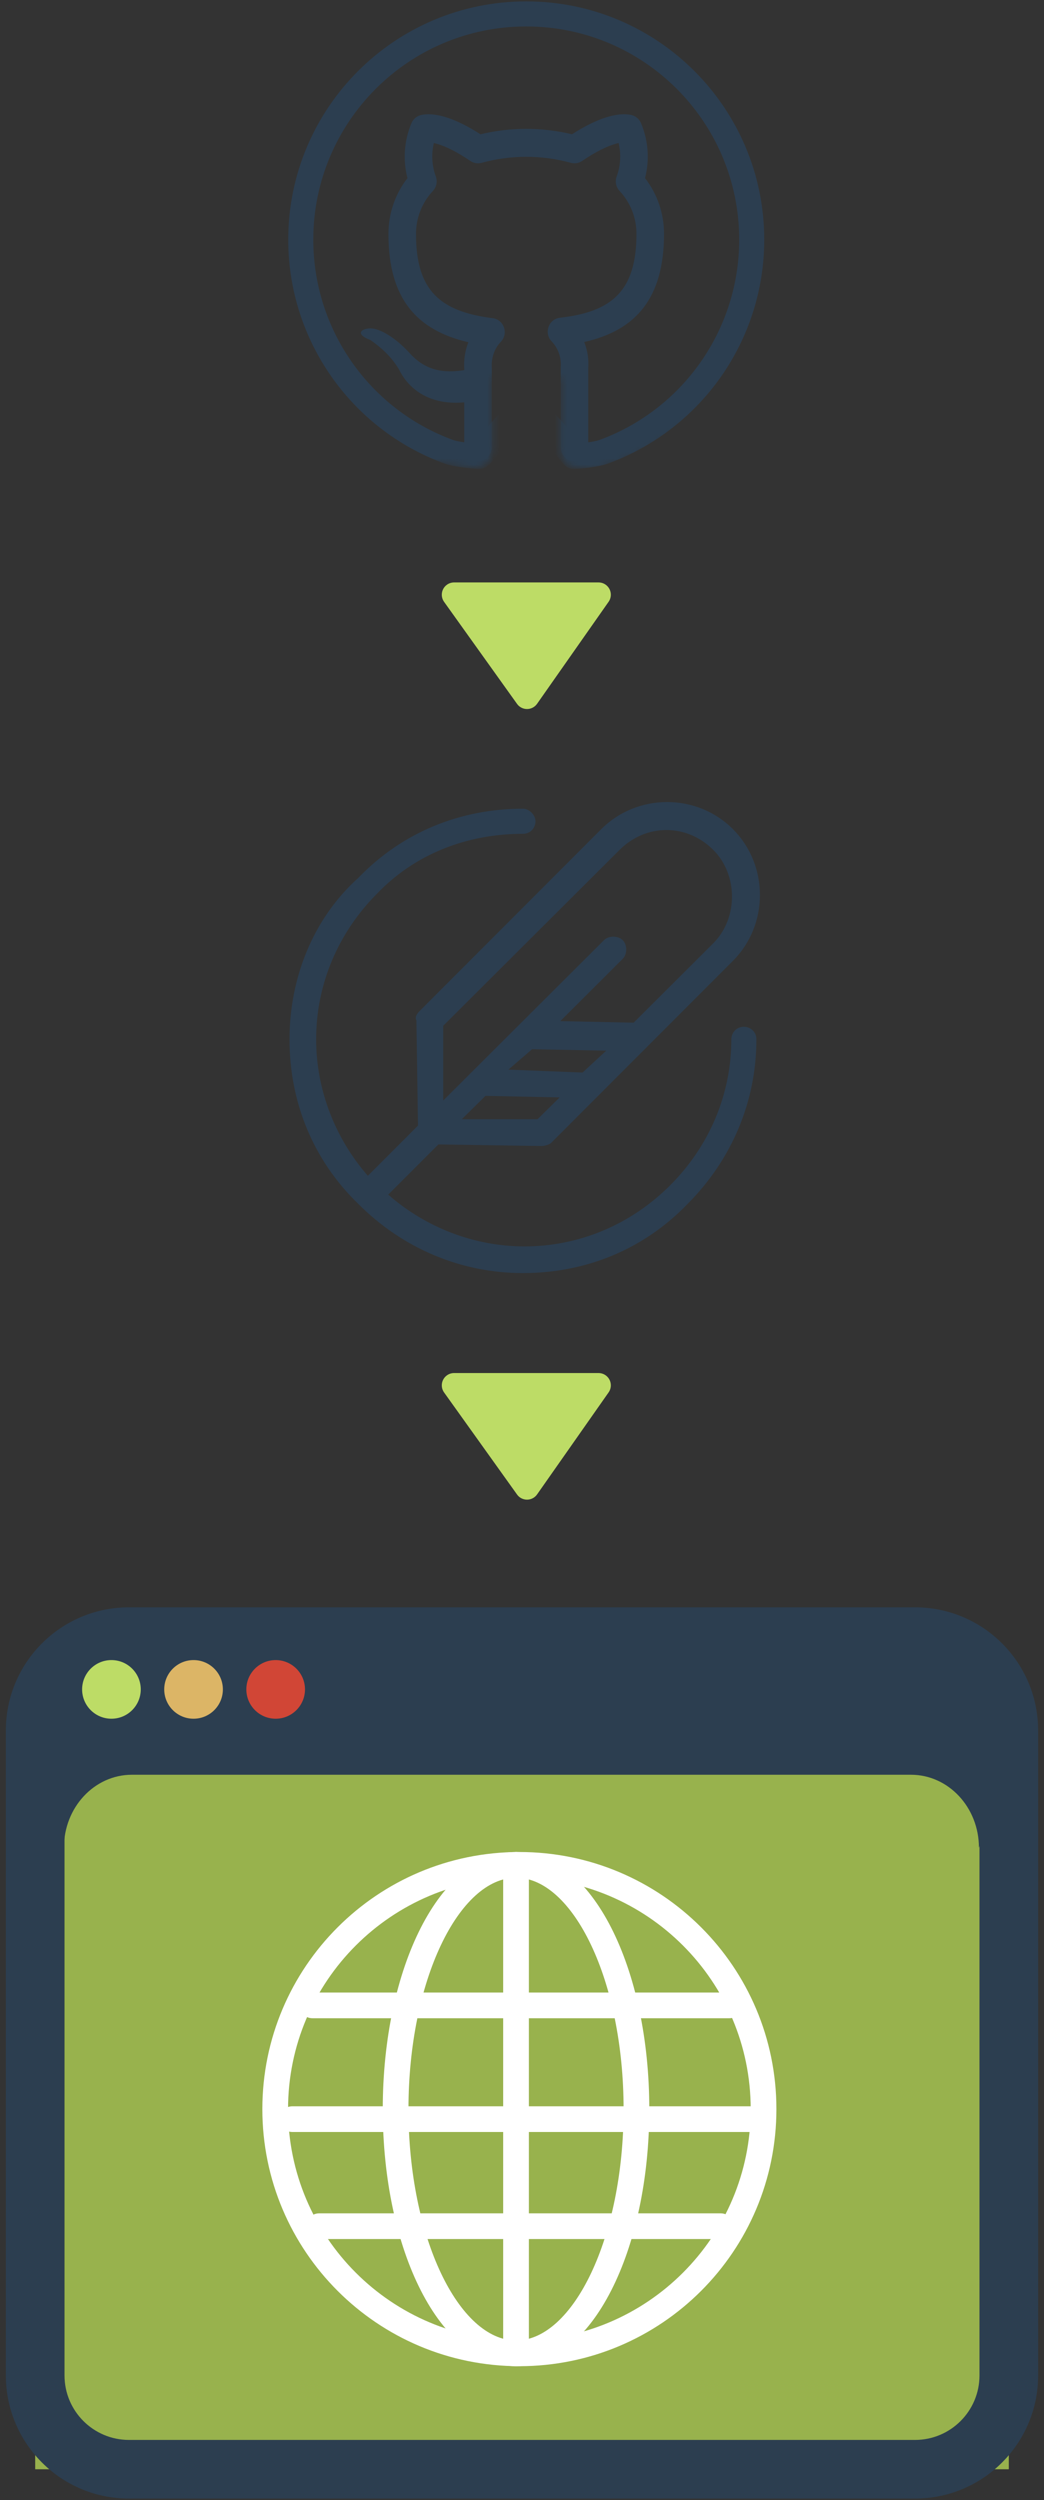 <svg xmlns="http://www.w3.org/2000/svg" xmlns:xlink="http://www.w3.org/1999/xlink" width="170" height="407" version="1.1" viewBox="0 0 170 407"><rect x="0" y="0" width="170" height="407" fill="#333333" stroke="none"/><title>thumb - stroked - usds home wire blue copy 2</title><desc>Created with Sketch.</desc><defs><path id="path-1" d="M37.31,65.338 C37.31,69.613 37.31,75.204 37.31,76.696 C37.31,78.187 37.071,80.427 33.176,79.924 C30.579,79.589 26.304,78.999 20.35,78.155 C14.754,76.657 10.579,73.73 7.826,69.373 C3.695,62.837 0.962,47.313 0.962,37.615 C0.962,27.917 12.015,1.189 42.988,1.189 C73.961,1.189 84.104,26.021 84.104,39.282 C84.104,52.543 78.968,69.373 60.258,78.155 C52.824,81.246 51.934,79.924 50.816,79.924 C49.697,79.924 48.497,79.277 48.497,77.34 C48.497,76.049 48.497,72.064 48.497,65.385 C42.335,65.354 38.606,65.338 37.31,65.338 Z"/></defs><g id="Page-1" fill="none" fill-rule="evenodd" stroke="none" stroke-width="1"><g id="icons-and-illustration" transform="translate(-904, -1605)"><g id="thumb-/-stoked---github-to-federalist" transform="translate(904, 1604)"><path id="Rectangle-3-Copy-64" fill="#BDDC66" d="M73.941,95.815 L97.466,95.815 C98.571,95.815 99.466,96.71 99.466,97.815 C99.466,98.226 99.34,98.627 99.104,98.963 L87.456,115.573 C86.822,116.477 85.575,116.697 84.67,116.062 C84.485,115.932 84.323,115.772 84.192,115.588 L72.314,98.978 C71.672,98.08 71.879,96.83 72.778,96.188 C73.117,95.945 73.524,95.815 73.941,95.815 Z"/><path id="Rectangle-3-Copy-65" fill="#BDDC66" d="M73.941,224.521 L97.466,224.521 C98.571,224.521 99.466,225.416 99.466,226.521 C99.466,226.932 99.34,227.333 99.104,227.669 L87.456,244.279 C86.822,245.184 85.575,245.403 84.67,244.769 C84.485,244.639 84.323,244.478 84.192,244.294 L72.314,227.684 C71.672,226.786 71.879,225.537 72.778,224.894 C73.117,224.651 73.524,224.521 73.941,224.521 Z"/><g id="Group-2-Copy" stroke-width="1" transform="translate(42.857, -2.86)"><mask id="mask-2" fill="#fff"><use xlink:href="#path-1"/></mask><path id="Oval-3" fill="#2C3E50" fill-rule="nonzero" d="M51.001,80.202 C49.692,80.316 49.209,79.857 48.026,78.343 C47.83,78.093 46.568,76.396 46.166,75.887 C44.714,74.049 43.568,73.112 42.956,73.113 C42.318,73.166 41.223,74.096 39.774,75.9 C39.522,76.213 38.164,77.975 37.808,78.401 C36.679,79.752 36.011,80.313 34.726,80.202 C32.339,79.996 30.543,79.701 29.415,79.284 C14.314,73.705 4.079,59.259 4.079,42.879 C4.079,21.453 21.43,4.084 42.834,4.084 C64.237,4.084 81.588,21.453 81.588,42.879 C81.588,59.276 71.332,73.734 56.209,79.301 C55.098,79.71 53.339,79.999 51.001,80.202 Z M51.653,76.325 C51.682,76.357 51.708,76.383 51.73,76.404 C51.723,76.397 51.715,76.39 51.707,76.382 L51.653,76.325 Z M54.801,75.468 C68.331,70.487 77.509,57.55 77.509,42.879 C77.509,23.708 61.984,8.167 42.834,8.167 C23.683,8.167 8.159,23.708 8.159,42.879 C8.159,57.535 17.317,70.461 30.827,75.453 C31.442,75.68 32.711,75.902 34.426,76.073 C34.5,75.992 34.584,75.894 34.679,75.781 C34.973,75.429 36.297,73.711 36.595,73.341 C38.748,70.661 40.435,69.227 42.582,69.045 C42.705,69.035 42.828,69.029 42.951,69.029 C45.288,69.026 47.147,70.547 49.365,73.353 C49.815,73.922 51.086,75.631 51.239,75.827 C51.307,75.913 51.369,75.991 51.425,76.06 C53.029,75.894 54.215,75.683 54.801,75.468 Z" mask="url(#mask-2)"/><path id="tail-fill" fill="#2C3E50" d="M33.312,64.009 C28.981,64.861 26.149,63.891 23.848,61.348 C21.547,58.805 18.946,57.295 17.447,57.317 C15.949,57.339 14.887,58.26 17.489,59.23 C19.378,60.563 20.901,61.983 22.121,64.009 C23.393,66.669 26.67,70.13 33.312,69.296 C34.374,68.582 34.033,64.009 33.312,64.009 Z" mask="url(#mask-2)"/><path id="Shape" fill="#2C3E50" fill-rule="nonzero" d="M52.93,63.785 L52.93,76.676 C52.93,77.932 51.926,78.951 50.687,78.951 C49.447,78.951 48.443,77.932 48.443,76.676 L48.45,63.607 C48.57,62.063 48.029,60.542 46.967,59.43 C45.669,58.072 46.476,55.794 48.329,55.584 C56.785,54.628 60.783,51.219 60.783,41.917 C60.783,39.324 59.799,36.83 58.036,34.952 C57.444,34.321 57.259,33.403 57.559,32.587 C58.204,30.834 58.307,28.937 57.873,27.142 C57.715,27.178 57.542,27.223 57.354,27.278 C55.908,27.7 54.106,28.586 51.936,30.062 C51.396,30.429 50.727,30.54 50.1,30.368 C45.342,29.06 40.326,29.06 35.568,30.368 C34.941,30.54 34.271,30.429 33.732,30.062 C31.561,28.586 29.759,27.7 28.314,27.278 C28.125,27.223 27.953,27.178 27.795,27.142 C27.361,28.937 27.463,30.834 28.108,32.587 C28.409,33.403 28.223,34.321 27.631,34.952 C25.855,36.844 24.871,39.36 24.885,41.985 C24.885,51.199 28.853,54.583 37.367,55.656 C39.203,55.887 39.989,58.148 38.702,59.497 C37.652,60.597 37.113,62.098 37.225,63.785 L37.225,76.676 C37.225,77.932 36.22,78.951 34.981,78.951 C33.742,78.951 32.737,77.932 32.737,76.676 L32.743,63.945 C32.638,62.439 32.874,60.947 33.412,59.574 C25.019,57.621 20.397,52.49 20.397,41.997 C20.38,38.67 21.479,35.45 23.491,32.856 C22.725,29.895 22.947,26.745 24.146,23.907 C24.409,23.286 24.931,22.815 25.57,22.622 C25.699,22.583 25.855,22.549 26.04,22.521 C28.149,22.211 31.24,23.055 35.383,25.721 C40.282,24.541 45.386,24.541 50.285,25.721 C54.428,23.055 57.519,22.211 59.627,22.521 C59.812,22.549 59.969,22.583 60.097,22.622 C60.737,22.815 61.259,23.286 61.522,23.907 C62.721,26.745 62.943,29.895 62.177,32.856 C64.172,35.428 65.27,38.617 65.27,41.916 C65.27,52.48 60.626,57.66 52.278,59.537 C52.814,60.902 53.044,62.363 52.93,63.785 Z" mask="url(#mask-2)"/></g><g id="Group-2" fill="#2C3E50" stroke-width="1" transform="translate(47.143, 131.566)"><path id="Fill-1" d="M25.028,36.425 L53.75,7.787 C58.071,3.478 64.679,3.478 69,7.787 C71.033,9.814 72.05,12.602 72.05,15.39 C72.05,18.178 71.033,20.965 69,22.993 L56.037,35.918 L44.091,35.665 L54.258,25.527 C55.02,24.767 55.02,23.246 54.258,22.486 C53.495,21.726 51.97,21.726 51.208,22.486 L29.603,44.028 L25.028,48.59 L25.028,36.425 Z M39.499,40.239 L51.573,40.476 L47.719,44.035 L35.646,43.56 L39.499,40.239 Z M40.392,51.627 L28.062,51.627 L31.915,47.831 L43.988,48.084 L40.392,51.627 Z M41.075,55.994 C41.585,55.994 42.35,55.739 42.606,55.484 L50.514,47.566 L58.423,39.649 L72.2,25.858 C78.068,19.984 78.068,10.279 72.2,4.405 C66.332,-1.468 56.637,-1.468 50.769,4.405 L21.175,34.031 C20.665,34.542 20.41,35.052 20.665,35.563 L20.92,52.674 L12.756,60.847 C7.399,54.717 4.337,46.8 4.337,38.628 C4.337,29.689 7.909,21.261 14.287,14.876 C20.41,8.492 28.829,5.172 38.013,5.172 C39.289,5.172 40.054,4.15 40.054,3.129 C40.054,2.107 39.034,1.085 38.013,1.085 C27.808,1.085 18.369,4.916 11.225,12.323 C3.827,18.963 0,28.668 0,38.628 C0,48.843 3.827,58.293 11.225,65.444 C18.369,72.595 27.808,76.681 38.013,76.681 C48.218,76.681 57.658,72.85 64.801,65.444 C71.945,58.293 76.027,48.843 76.027,38.628 C76.027,37.351 75.006,36.585 73.986,36.585 C72.71,36.585 71.945,37.606 71.945,38.628 C71.945,47.566 68.373,55.994 61.995,62.379 C55.617,68.764 47.198,72.339 38.268,72.339 C30.104,72.339 22.196,69.275 16.073,63.911 L24.237,55.739 L41.075,55.994 Z"/></g><g id="globe-on-the-web" stroke-width="1" transform="translate(0, 261.703)"><g id="Group-3-Copy"><g id="Group-Copy" fill="#98B24D" transform="translate(5.73, 22.909)"><rect id="Rectangle-3-Copy-6" width="158.539" height="118.364" x="0" y="0"/></g><path id="Rectangle-Copy-2" fill="#2C3E50" fill-rule="nonzero" d="M21.011,10.5 C15.209,10.5 10.506,15.201 10.506,21 L10.506,126 C10.506,131.799 15.209,136.5 21.011,136.5 L148.989,136.5 C154.791,136.5 159.494,131.799 159.494,126 L159.494,21 C159.494,15.201 154.791,10.5 148.989,10.5 L21.011,10.5 Z M21.011,0.955 L148.989,0.955 C160.065,0.955 169.045,9.929 169.045,21 L169.045,126 C169.045,137.071 160.065,146.045 148.989,146.045 L21.011,146.045 C9.935,146.045 0.955,137.071 0.955,126 L0.955,21 C0.955,9.929 9.935,0.955 21.011,0.955 Z"/><path id="Page-1" fill="#2C3E50" d="M148.336,28.212 C154.449,28.212 159.405,33.531 159.405,40.091 C162.09,32.67 163.433,26.953 163.433,22.938 C163.433,19.717 162.09,14.58 159.405,7.528 L10.41,7.528 C8.812,13.616 8.014,18.161 8.014,21.166 C8.014,25.398 8.812,31.706 10.41,40.091 C10.41,33.531 15.366,28.212 21.478,28.212 L148.336,28.212 Z"/><g id="globe-copy" fill="#FFF" fill-rule="nonzero" transform="translate(42.022, 40.091)"><g id="globe-#infinity"><path id="Stroke-1" d="M80.218,42.551 C80.218,21.748 63.354,4.883 42.551,4.883 C21.747,4.883 4.883,21.748 4.883,42.551 C4.883,63.353 21.747,80.218 42.551,80.218 C63.354,80.218 80.218,63.353 80.218,42.551 Z M84.404,42.551 C84.404,65.665 65.666,84.404 42.551,84.404 C19.435,84.404 0.698,65.665 0.698,42.551 C0.698,19.437 19.435,0.698 42.551,0.698 C65.666,0.698 84.404,19.437 84.404,42.551 Z"/><path id="Stroke-3" d="M42.006,4.883 C40.85,4.883 39.913,3.946 39.913,2.79 C39.913,1.634 40.85,0.698 42.006,0.698 C54.391,0.698 63.706,19.586 63.706,42.551 C63.706,65.515 54.391,84.404 42.006,84.404 C40.85,84.404 39.913,83.467 39.913,82.311 C39.913,81.155 40.85,80.218 42.006,80.218 C51.274,80.218 59.521,63.497 59.521,42.551 C59.521,21.604 51.274,4.883 42.006,4.883 Z"/><path id="Stroke-5" d="M42.006,0.698 C43.162,0.698 44.099,1.634 44.099,2.79 C44.099,3.946 43.162,4.883 42.006,4.883 C32.736,4.883 24.491,21.602 24.491,42.551 C24.491,63.499 32.736,80.218 42.006,80.218 C43.162,80.218 44.099,81.155 44.099,82.311 C44.099,83.467 43.162,84.404 42.006,84.404 C29.619,84.404 20.305,65.517 20.305,42.551 C20.305,19.584 29.619,0.698 42.006,0.698 Z"/><path id="Stroke-7" d="M39.913,4.606 C39.913,3.503 40.85,2.609 42.006,2.609 C43.162,2.609 44.099,3.503 44.099,4.606 L44.099,80.496 C44.099,81.599 43.162,82.493 42.006,82.493 C40.85,82.493 39.913,81.599 39.913,80.496 L39.913,4.606 Z"/><path id="Stroke-9" d="M80.939,42.092 C82.094,42.092 83.031,43.029 83.031,44.185 C83.031,45.34 82.094,46.277 80.939,46.277 L5.58,46.277 C4.425,46.277 3.488,45.34 3.488,44.185 C3.488,43.029 4.425,42.092 5.58,42.092 L80.939,42.092 Z"/><path id="Stroke-11" d="M76.733,23.573 C77.889,23.573 78.825,24.51 78.825,25.666 C78.825,26.822 77.889,27.759 76.733,27.759 L8.848,27.759 C7.693,27.759 6.756,26.822 6.756,25.666 C6.756,24.51 7.693,23.573 8.848,23.573 L76.733,23.573 Z"/><path id="Stroke-13" d="M75.346,59.521 C76.502,59.521 77.439,60.458 77.439,61.614 C77.439,62.77 76.502,63.706 75.346,63.706 L9.938,63.706 C8.782,63.706 7.845,62.77 7.845,61.614 C7.845,60.458 8.782,59.521 9.938,59.521 L75.346,59.521 Z"/></g></g><ellipse id="Oval-2" cx="18.146" cy="14.318" fill="#BDDC66" rx="4.775" ry="4.773"/><ellipse id="Oval-2-Copy" cx="31.517" cy="14.318" fill="#DCB566" rx="4.775" ry="4.773"/><ellipse id="Oval-2-Copy-2" cx="44.888" cy="14.318" fill="#D14636" rx="4.775" ry="4.773"/></g></g></g></g></g></svg>
